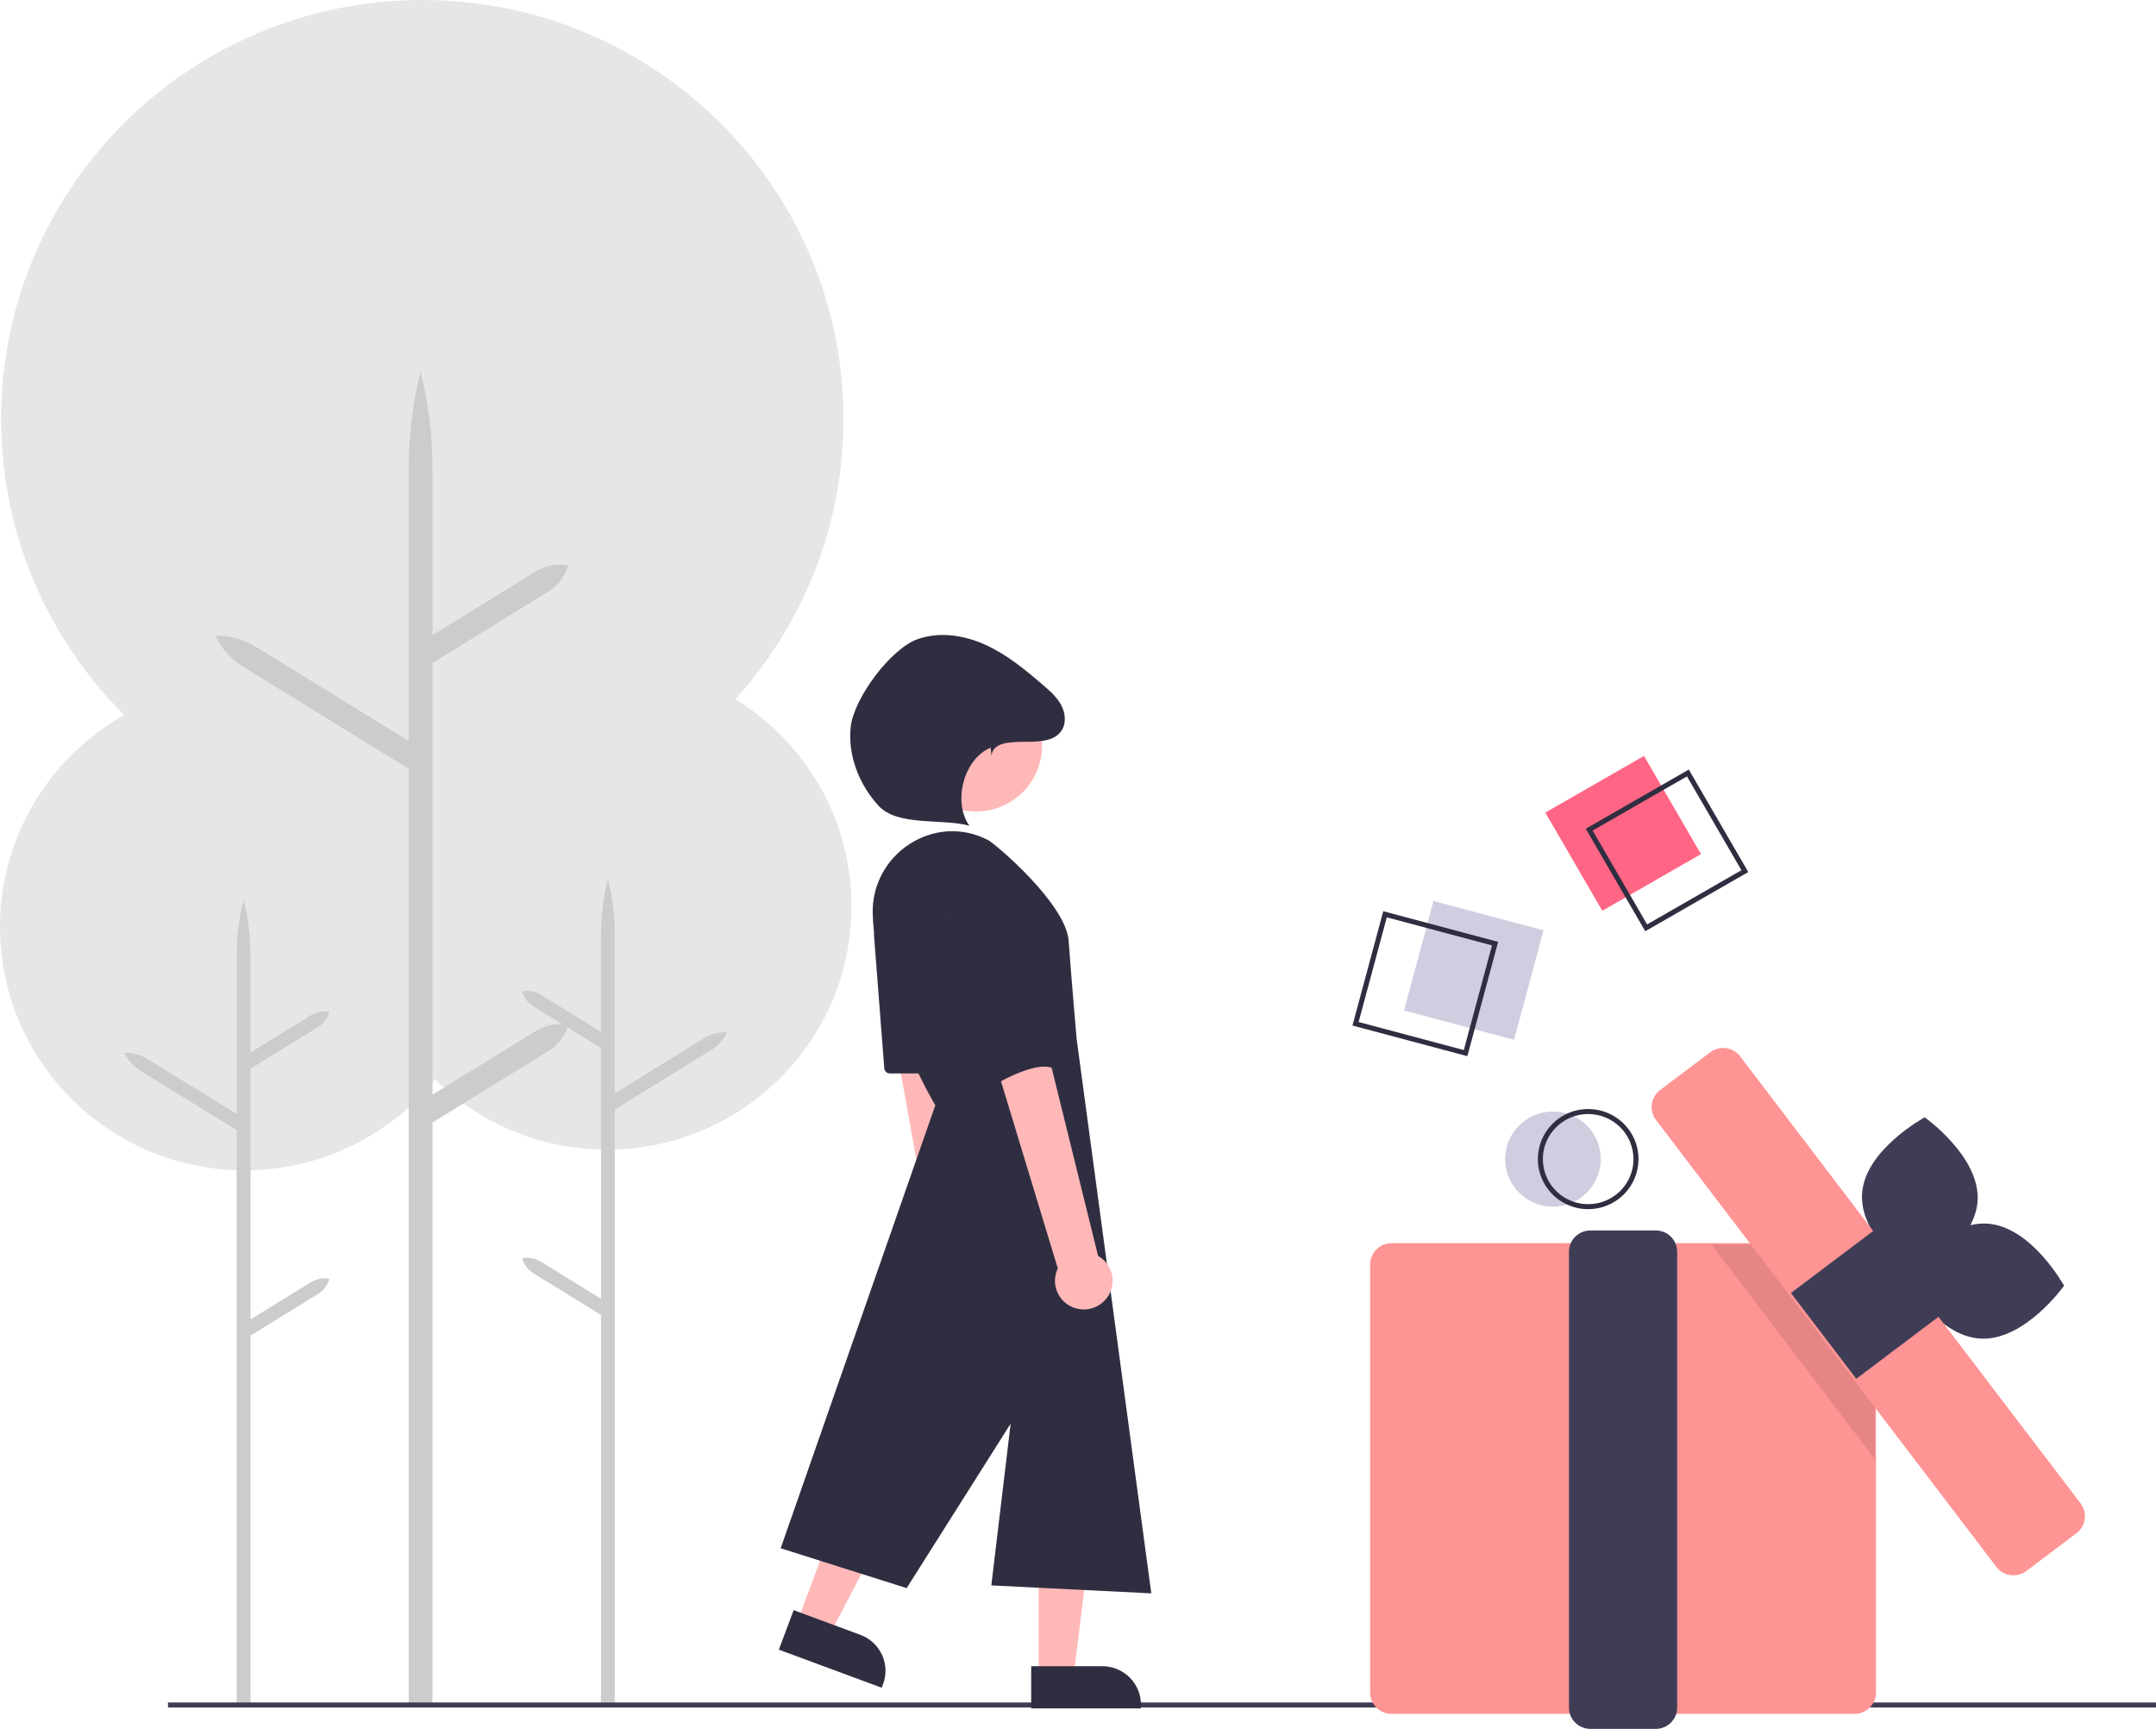 <svg width="308" height="247" viewBox="0 0 308 247" fill="none" xmlns="http://www.w3.org/2000/svg">
<g clip-path="url(#clip0_9_84)">
<path d="M86.7 164.247C105.998 164.247 121.643 148.681 121.643 129.48C121.643 110.279 105.998 94.713 86.7 94.713C67.401 94.713 51.756 110.279 51.756 129.48C51.756 148.681 67.401 164.247 86.7 164.247Z" fill="#E6E6E6"/>
<path d="M77.258 180.249L85.854 185.549V149.726L76.219 143.786C75.423 143.295 74.841 142.524 74.589 141.626C75.509 141.451 76.462 141.626 77.258 142.117L85.854 147.417V133.526C85.854 130.839 86.185 128.162 86.84 125.555C87.496 128.162 87.827 130.839 87.827 133.526V156.199L100.508 148.38C101.52 147.756 102.692 147.434 103.883 147.454C103.37 148.524 102.559 149.424 101.547 150.049L87.827 158.508V243.225H85.854V187.858L76.219 181.917C75.423 181.426 74.841 180.655 74.589 179.757C75.509 179.583 76.462 179.758 77.258 180.249Z" fill="#CCCCCC"/>
<path d="M34.944 167.199C54.242 167.199 69.887 151.633 69.887 132.432C69.887 113.23 54.242 97.665 34.944 97.665C15.645 97.665 0 113.23 0 132.432C0 151.633 15.645 167.199 34.944 167.199Z" fill="#E6E6E6"/>
<path d="M44.385 183.201L35.789 188.5V152.678L45.424 146.738C46.22 146.247 46.802 145.476 47.054 144.578C46.134 144.403 45.181 144.578 44.385 145.069L35.789 150.369V136.478C35.789 133.791 35.458 131.113 34.803 128.506C34.148 131.113 33.816 133.791 33.816 136.478V159.151L21.135 151.332C20.123 150.708 18.951 150.386 17.76 150.406C18.273 151.476 19.084 152.376 20.096 153.001L33.816 161.459V243.412H35.789V190.809L45.424 184.869C46.22 184.378 46.802 183.607 47.054 182.709C46.134 182.534 45.181 182.71 44.385 183.201Z" fill="#CCCCCC"/>
<path d="M60.327 119.72C93.555 119.72 120.491 92.92 120.491 59.86C120.491 26.8 93.555 0 60.327 0C27.099 0 0.163 26.8 0.163 59.86C0.163 92.92 27.099 119.72 60.327 119.72Z" fill="#E6E6E6"/>
<path d="M76.582 147.272L61.783 156.396V94.719L78.371 84.491C79.743 83.646 80.745 82.318 81.179 80.772C79.594 80.471 77.954 80.773 76.582 81.619L61.783 90.743V66.826C61.783 62.2 61.212 57.59 60.084 53.102C58.957 57.59 58.386 62.2 58.386 66.826V105.863L36.553 92.402C34.809 91.327 32.792 90.773 30.742 90.807C31.624 92.649 33.02 94.2 34.764 95.274L58.386 109.839V243.544H61.783V160.372L78.371 150.144C79.743 149.299 80.745 147.971 81.179 146.425C79.594 146.124 77.954 146.426 76.582 147.272Z" fill="#CCCCCC"/>
<path d="M308 243.225H23.995V243.941H308V243.225Z" fill="#3F3D56"/>
<path d="M234.858 107.997L220.762 116.094L228.9 130.118L242.996 122.021L234.858 107.997Z" fill="#FF6584"/>
<path d="M235.037 133.041L226.539 118.397L241.257 109.943L249.755 124.587L235.037 133.041ZM227.521 118.659L235.3 132.064L248.773 124.325L240.994 110.92L227.521 118.659Z" fill="#2F2E41"/>
<path d="M221.85 172.393C225.623 172.393 228.681 169.35 228.681 165.597C228.681 161.843 225.623 158.801 221.85 158.801C218.078 158.801 215.02 161.843 215.02 165.597C215.02 169.35 218.078 172.393 221.85 172.393Z" fill="#D0CDE1"/>
<path d="M226.883 172.75C225.461 172.75 224.071 172.331 222.889 171.545C221.706 170.759 220.785 169.641 220.241 168.334C219.696 167.027 219.554 165.589 219.831 164.201C220.109 162.813 220.794 161.539 221.799 160.538C222.805 159.538 224.086 158.856 225.481 158.58C226.875 158.304 228.321 158.446 229.635 158.988C230.949 159.529 232.072 160.446 232.862 161.622C233.652 162.799 234.073 164.182 234.073 165.597C234.073 167.494 233.316 169.314 231.967 170.655C230.619 171.997 228.79 172.75 226.883 172.75ZM226.883 159.158C225.603 159.158 224.352 159.536 223.288 160.243C222.224 160.951 221.395 161.956 220.905 163.133C220.415 164.309 220.287 165.604 220.537 166.853C220.786 168.102 221.403 169.249 222.308 170.149C223.213 171.05 224.366 171.663 225.621 171.911C226.876 172.16 228.177 172.032 229.36 171.545C230.542 171.058 231.553 170.232 232.264 169.174C232.975 168.115 233.354 166.87 233.354 165.597C233.354 163.889 232.673 162.252 231.459 161.044C230.245 159.837 228.6 159.158 226.883 159.158Z" fill="#2F2E41"/>
<path d="M264.941 244.852H198.793C197.982 244.852 197.206 244.531 196.633 243.961C196.06 243.391 195.738 242.618 195.737 241.812V180.648C195.738 179.842 196.06 179.069 196.633 178.499C197.206 177.929 197.982 177.609 198.793 177.608H264.941C265.751 177.609 266.527 177.929 267.1 178.499C267.673 179.069 267.995 179.842 267.996 180.648V241.812C267.995 242.618 267.673 243.391 267.1 243.961C266.527 244.531 265.751 244.852 264.941 244.852Z" fill="#FF9494"/>
<path d="M236.54 247H227.193C226.382 246.999 225.606 246.678 225.033 246.108C224.46 245.539 224.138 244.766 224.137 243.96V178.831C224.138 178.025 224.46 177.252 225.033 176.682C225.606 176.112 226.382 175.792 227.193 175.791H236.54C237.35 175.792 238.126 176.112 238.699 176.682C239.272 177.252 239.594 178.025 239.595 178.831V243.96C239.594 244.766 239.272 245.539 238.699 246.108C238.126 246.678 237.35 246.999 236.54 247Z" fill="#3F3D56"/>
<path d="M282.515 171.553C282.129 177.863 273.562 182.478 273.562 182.478C273.562 182.478 265.623 176.862 266.009 170.552C266.395 164.243 274.962 159.628 274.962 159.628C274.962 159.628 282.902 165.244 282.515 171.553Z" fill="#3F3D56"/>
<path d="M282.903 191.24C276.56 190.875 271.896 182.366 271.896 182.366C271.896 182.366 277.515 174.449 283.858 174.814C290.2 175.179 294.865 183.687 294.865 183.687C294.865 183.687 289.246 191.605 282.903 191.24Z" fill="#3F3D56"/>
<path opacity="0.1" d="M267.816 185.091V208.44L244.474 177.787H262.255L267.816 185.091Z" fill="black"/>
<path d="M287.633 225.06C287.161 225.061 286.694 224.953 286.271 224.744C285.848 224.535 285.479 224.232 285.194 223.857L236.563 159.996C236.32 159.677 236.143 159.315 236.042 158.929C235.94 158.542 235.916 158.14 235.971 157.744C236.026 157.349 236.159 156.968 236.361 156.623C236.564 156.279 236.833 155.977 237.153 155.736L244.317 150.336C244.636 150.095 245.001 149.919 245.389 149.818C245.777 149.717 246.182 149.693 246.579 149.748C246.977 149.802 247.36 149.934 247.706 150.136C248.052 150.338 248.355 150.605 248.597 150.924L297.229 214.785C297.471 215.103 297.648 215.465 297.749 215.852C297.851 216.238 297.875 216.64 297.82 217.036C297.765 217.431 297.633 217.812 297.43 218.157C297.227 218.501 296.958 218.803 296.638 219.044L289.475 224.444C288.945 224.844 288.298 225.061 287.633 225.06Z" fill="#FF9494"/>
<path d="M268.167 175.437L255.846 184.726L265.181 196.985L277.503 187.696L268.167 175.437Z" fill="#3F3D56"/>
<path d="M204.784 128.721L200.572 144.363L216.293 148.555L220.506 132.912L204.784 128.721Z" fill="#D0CDE1"/>
<path d="M209.624 150.893L193.208 146.517L197.607 130.183L214.022 134.56L209.624 150.893ZM194.088 146.011L209.115 150.017L213.142 135.066L198.115 131.059L194.088 146.011Z" fill="#2F2E41"/>
<path d="M140.474 188.857C140.906 188.445 141.242 187.944 141.458 187.39C141.675 186.835 141.766 186.239 141.726 185.645C141.686 185.052 141.516 184.474 141.227 183.952C140.939 183.431 140.539 182.979 140.055 182.628L133.453 129.68L124.924 132.204L134.132 183.731C133.594 184.578 133.386 185.592 133.549 186.581C133.712 187.57 134.233 188.465 135.015 189.097C135.797 189.729 136.784 190.053 137.79 190.009C138.796 189.965 139.751 189.555 140.474 188.857Z" fill="#FFB8B8"/>
<path d="M148.381 239.466H153.369L155.744 220.321H148.381V239.466Z" fill="#FFB8B8"/>
<path d="M162.991 244.075H147.312V238.048H157.487C158.947 238.048 160.347 238.625 161.379 239.652C162.411 240.678 162.991 242.071 162.991 243.524V244.075Z" fill="#2F2E41"/>
<path d="M113.882 231.735L118.558 233.465L127.492 216.345L120.591 213.791L113.882 231.735Z" fill="#FFB8B8"/>
<path d="M125.96 241.122L111.265 235.684L113.377 230.035L122.914 233.564C124.282 234.071 125.392 235.097 126 236.417C126.607 237.738 126.663 239.244 126.154 240.606L125.96 241.122Z" fill="#2F2E41"/>
<path d="M139.431 115.935C144.641 115.935 148.864 111.733 148.864 106.55C148.864 101.367 144.641 97.165 139.431 97.165C134.222 97.165 129.998 101.367 129.998 106.55C129.998 111.733 134.222 115.935 139.431 115.935Z" fill="#FFB8B8"/>
<path d="M124.677 130.637C124.382 121.992 133.513 115.995 141.196 120.043C142.175 120.559 152.282 129.102 152.663 134.408C153.044 139.714 153.806 148.43 153.806 148.43L164.471 227.637L141.617 226.5L144.377 203.394L129.522 226.891L111.526 221.194L133.618 157.905C133.618 157.905 125.125 143.738 124.677 130.637Z" fill="#2F2E41"/>
<path d="M124.857 133.646L126.325 152.628C126.34 152.827 126.43 153.012 126.576 153.147C126.723 153.282 126.916 153.357 127.115 153.357H133.573C133.703 153.357 133.831 153.325 133.947 153.264C134.062 153.202 134.16 153.114 134.232 153.006C134.305 152.898 134.349 152.774 134.362 152.645C134.375 152.515 134.355 152.385 134.305 152.265L126.38 133.283C126.308 133.11 126.176 132.968 126.008 132.883C125.839 132.798 125.646 132.775 125.463 132.819C125.279 132.862 125.118 132.97 125.007 133.121C124.896 133.273 124.843 133.459 124.857 133.646Z" fill="#2F2E41"/>
<path d="M158.018 185.568C158.398 185.109 158.673 184.572 158.822 183.996C158.972 183.42 158.993 182.818 158.883 182.233C158.774 181.648 158.537 181.093 158.189 180.609C157.841 180.125 157.39 179.723 156.869 179.431L144.085 127.615L135.91 131.115L151.116 181.216C150.681 182.119 150.594 183.151 150.872 184.114C151.15 185.077 151.773 185.905 152.624 186.442C153.475 186.978 154.494 187.186 155.488 187.025C156.482 186.864 157.382 186.345 158.018 185.568Z" fill="#FFB8B8"/>
<path d="M137.046 123.039C137.046 123.039 134.38 128.344 137.046 137.819C139.712 147.293 141.617 155.252 141.617 155.252C141.617 155.252 147.711 151.462 150.378 152.599C153.044 153.736 146.16 127.342 146.16 127.342C146.16 127.342 141.998 118.491 137.046 123.039Z" fill="#2F2E41"/>
<path d="M141.645 108.014C141.772 106.067 144.241 106 146.203 105.982C148.164 105.963 150.509 106.033 151.619 104.424C152.352 103.361 152.212 101.884 151.606 100.744C151 99.604 150.004 98.727 149.023 97.884C146.492 95.706 143.883 93.545 140.844 92.151C137.805 90.757 134.243 90.194 131.091 91.313C127.219 92.688 121.985 99.763 121.533 103.829C121.081 107.894 122.714 112.039 125.467 115.077C128.22 118.115 134.52 116.889 138.485 117.97C136.074 114.575 137.663 108.408 141.525 106.823L141.645 108.014Z" fill="#2F2E41"/>
</g>
<defs>
<clipPath id="clip0_9_84">
<rect width="308" height="247" fill="white"/>
</clipPath>
</defs>
</svg>
